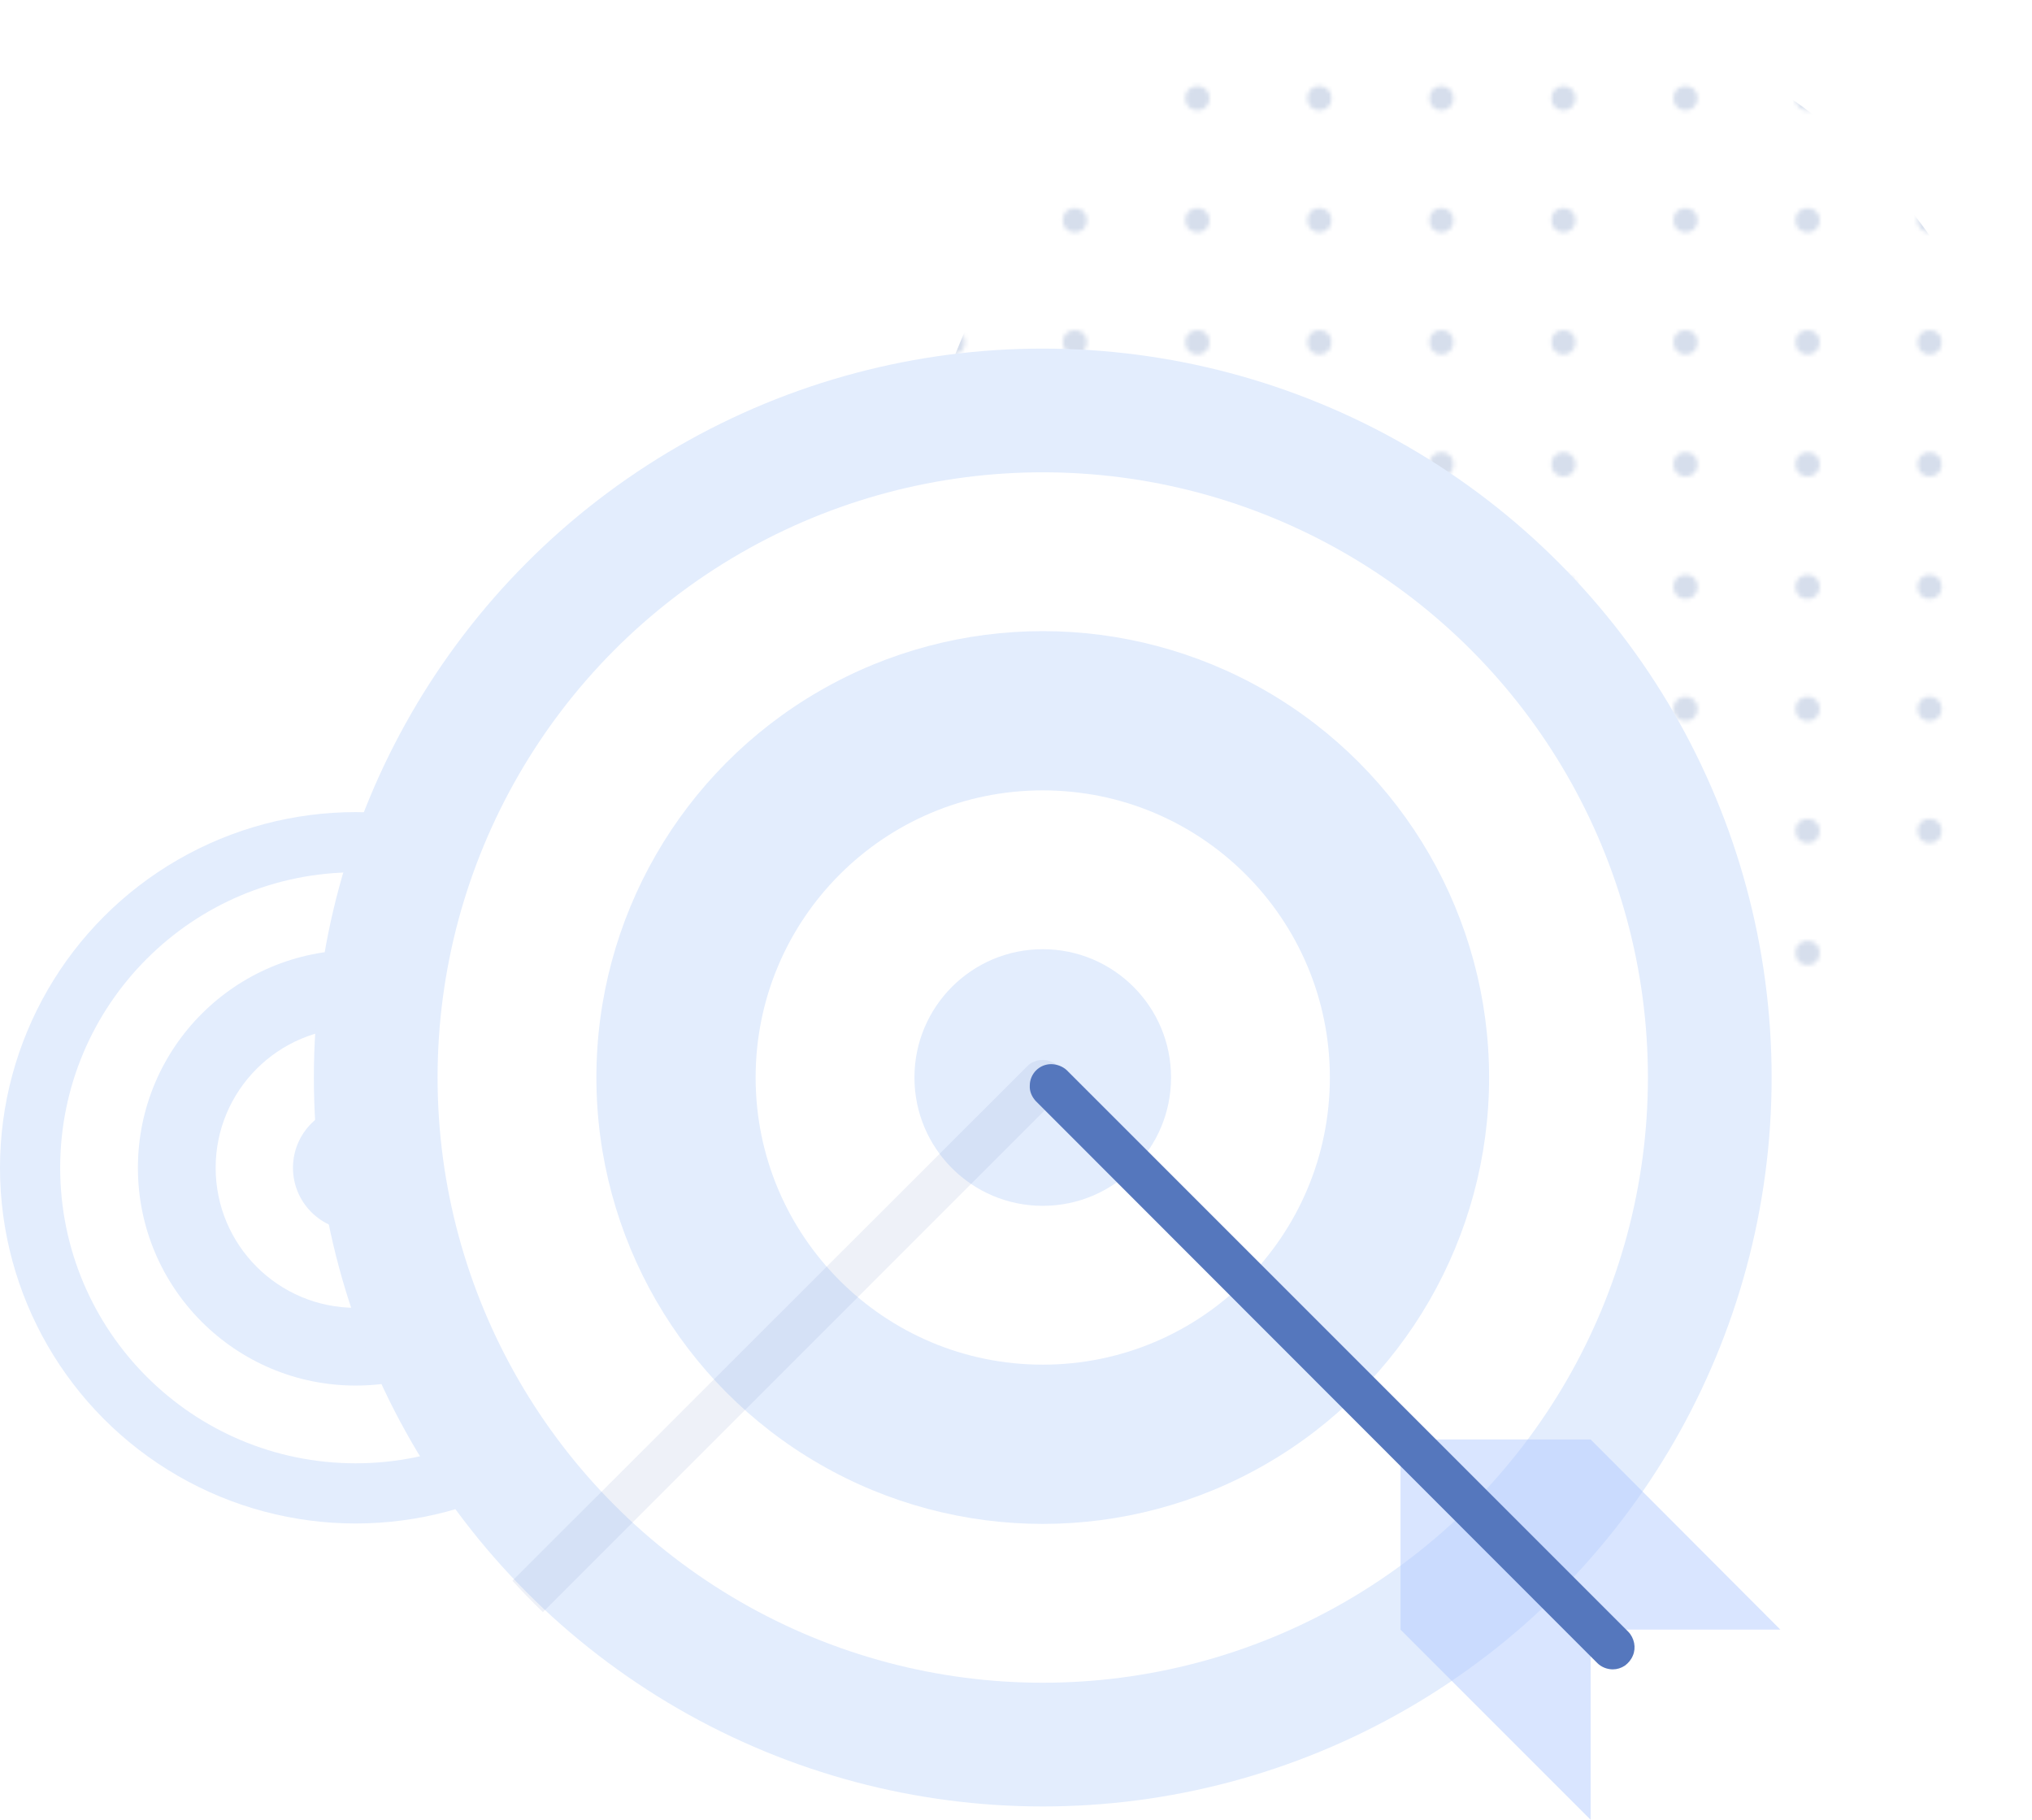 <?xml version="1.0" encoding="utf-8"?>
<!-- Generator: Adobe Illustrator 24.1.2, SVG Export Plug-In . SVG Version: 6.00 Build 0)  -->
<svg version="1.1" id="Слой_1" xmlns="http://www.w3.org/2000/svg" xmlns:xlink="http://www.w3.org/1999/xlink" x="0px" y="0px"
	 viewBox="0 0 486.2 435.4" style="enable-background:new 0 0 486.2 435.4;" xml:space="preserve">
<style type="text/css">
	.st0{fill:#E3EDFD;}
	.st1{fill:#FFFFFF;}
	.st2{fill:#E3EDFD;filter:url(#Adobe_OpacityMaskFilter);}
	.st3{mask:url(#mask0_1_51_1_);}
	.st4{fill:#D6DEEC;}
	.st5{opacity:0.1;fill:#5577BD;enable-background:new    ;}
	.st6{fill-rule:evenodd;clip-rule:evenodd;fill:#AFC9FF;fill-opacity:0.47;}
	.st7{fill:#5577BD;}
</style>
<g>
	<circle class="st0" cx="85.1" cy="279.4" r="85.1"/>
	<circle class="st1" cx="85.1" cy="279.4" r="70.7"/>
	<circle class="st0" cx="85.1" cy="279.4" r="52.1"/>
	<circle class="st1" cx="85.1" cy="279.4" r="33.5"/>
	<circle class="st0" cx="85.1" cy="279.4" r="15"/>
</g>
<defs>
	<filter id="Adobe_OpacityMaskFilter" filterUnits="userSpaceOnUse" x="219.4" y="0" width="266.8" height="266.8">
		<feColorMatrix  type="matrix" values="1 0 0 0 0  0 1 0 0 0  0 0 1 0 0  0 0 0 1 0"/>
	</filter>
</defs>
<mask maskUnits="userSpaceOnUse" x="219.4" y="0" width="266.8" height="266.8" id="mask0_1_51_1_">
	<circle class="st2" cx="198.8" cy="-5.7" r="2.9"/>
	<circle class="st0" cx="228" cy="-5.7" r="2.9"/>
	<circle class="st0" cx="257.2" cy="-5.7" r="2.9"/>
	<circle class="st0" cx="286.5" cy="-5.7" r="2.9"/>
	<circle class="st0" cx="315.7" cy="-5.7" r="2.9"/>
	<circle class="st0" cx="344.9" cy="-5.7" r="2.9"/>
	<circle class="st0" cx="374.1" cy="-5.7" r="2.9"/>
	<circle class="st0" cx="403.3" cy="-5.7" r="2.9"/>
	<circle class="st0" cx="432.5" cy="-5.7" r="2.9"/>
	<circle class="st0" cx="461.7" cy="-5.7" r="2.9"/>
	<circle class="st0" cx="491" cy="-5.7" r="2.9"/>
	<circle class="st0" cx="198.8" cy="23.5" r="2.9"/>
	<circle class="st0" cx="228" cy="23.5" r="2.9"/>
	<circle class="st0" cx="257.2" cy="23.5" r="2.9"/>
	<circle class="st0" cx="286.5" cy="23.5" r="2.9"/>
	<circle class="st0" cx="315.7" cy="23.5" r="2.9"/>
	<circle class="st0" cx="344.9" cy="23.5" r="2.9"/>
	<circle class="st0" cx="374.1" cy="23.5" r="2.9"/>
	<circle class="st0" cx="403.3" cy="23.5" r="2.9"/>
	<circle class="st0" cx="432.5" cy="23.5" r="2.9"/>
	<circle class="st0" cx="461.7" cy="23.5" r="2.9"/>
	<circle class="st0" cx="491" cy="23.5" r="2.9"/>
	<circle class="st0" cx="198.8" cy="52.7" r="2.9"/>
	<circle class="st0" cx="228" cy="52.7" r="2.9"/>
	<circle class="st0" cx="257.2" cy="52.7" r="2.9"/>
	<circle class="st0" cx="286.5" cy="52.7" r="2.9"/>
	<circle class="st0" cx="315.7" cy="52.7" r="2.9"/>
	<circle class="st0" cx="344.9" cy="52.7" r="2.9"/>
	<circle class="st0" cx="374.1" cy="52.7" r="2.9"/>
	<circle class="st0" cx="403.3" cy="52.7" r="2.9"/>
	<circle class="st0" cx="432.5" cy="52.7" r="2.9"/>
	<circle class="st0" cx="461.7" cy="52.7" r="2.9"/>
	<circle class="st0" cx="491" cy="52.7" r="2.9"/>
	<circle class="st0" cx="198.8" cy="81.9" r="2.9"/>
	<circle class="st0" cx="228" cy="81.9" r="2.9"/>
	<circle class="st0" cx="257.2" cy="81.9" r="2.9"/>
	<circle class="st0" cx="286.5" cy="81.9" r="2.9"/>
	<circle class="st0" cx="315.7" cy="81.9" r="2.9"/>
	<circle class="st0" cx="344.9" cy="81.9" r="2.9"/>
	<circle class="st0" cx="374.1" cy="81.9" r="2.9"/>
	<circle class="st0" cx="403.3" cy="81.9" r="2.9"/>
	<circle class="st0" cx="432.5" cy="81.9" r="2.9"/>
	<circle class="st0" cx="461.7" cy="81.9" r="2.9"/>
	<circle class="st0" cx="491" cy="81.9" r="2.9"/>
	<circle class="st0" cx="198.8" cy="111.1" r="2.9"/>
	<circle class="st0" cx="228" cy="111.1" r="2.9"/>
	<circle class="st0" cx="257.2" cy="111.1" r="2.9"/>
	<circle class="st0" cx="286.5" cy="111.1" r="2.9"/>
	<circle class="st0" cx="315.7" cy="111.1" r="2.9"/>
	<circle class="st0" cx="344.9" cy="111.1" r="2.9"/>
	<circle class="st0" cx="374.1" cy="111.1" r="2.9"/>
	<circle class="st0" cx="403.3" cy="111.1" r="2.9"/>
	<circle class="st0" cx="432.5" cy="111.1" r="2.9"/>
	<circle class="st0" cx="461.7" cy="111.1" r="2.9"/>
	<circle class="st0" cx="491" cy="111.1" r="2.9"/>
	<circle class="st0" cx="198.8" cy="140.4" r="2.9"/>
	<circle class="st0" cx="228" cy="140.4" r="2.9"/>
	<circle class="st0" cx="257.2" cy="140.4" r="2.9"/>
	<circle class="st0" cx="286.5" cy="140.4" r="2.9"/>
	<circle class="st0" cx="315.7" cy="140.4" r="2.9"/>
	<circle class="st0" cx="344.9" cy="140.4" r="2.9"/>
	<circle class="st0" cx="374.1" cy="140.4" r="2.9"/>
	<circle class="st0" cx="403.3" cy="140.4" r="2.9"/>
	<circle class="st0" cx="432.5" cy="140.4" r="2.9"/>
	<circle class="st0" cx="461.7" cy="140.4" r="2.9"/>
	<circle class="st0" cx="491" cy="140.4" r="2.9"/>
	<circle class="st0" cx="198.8" cy="169.6" r="2.9"/>
	<circle class="st0" cx="228" cy="169.6" r="2.9"/>
	<circle class="st0" cx="257.2" cy="169.6" r="2.9"/>
	<circle class="st0" cx="286.5" cy="169.6" r="2.9"/>
	<circle class="st0" cx="315.7" cy="169.6" r="2.9"/>
	<circle class="st0" cx="344.9" cy="169.6" r="2.9"/>
	<circle class="st0" cx="374.1" cy="169.6" r="2.9"/>
	<circle class="st0" cx="403.3" cy="169.6" r="2.9"/>
	<circle class="st0" cx="432.5" cy="169.6" r="2.9"/>
	<circle class="st0" cx="461.7" cy="169.6" r="2.9"/>
	<circle class="st0" cx="491" cy="169.6" r="2.9"/>
	<circle class="st0" cx="198.8" cy="198.8" r="2.9"/>
	<circle class="st0" cx="228" cy="198.8" r="2.9"/>
	<circle class="st0" cx="257.2" cy="198.8" r="2.9"/>
	<circle class="st0" cx="286.5" cy="198.8" r="2.9"/>
	<circle class="st0" cx="315.7" cy="198.8" r="2.9"/>
	<circle class="st0" cx="344.9" cy="198.8" r="2.9"/>
	<circle class="st0" cx="374.1" cy="198.8" r="2.9"/>
	<circle class="st0" cx="403.3" cy="198.8" r="2.9"/>
	<circle class="st0" cx="432.5" cy="198.8" r="2.9"/>
	<circle class="st0" cx="461.7" cy="198.8" r="2.9"/>
	<circle class="st0" cx="491" cy="198.8" r="2.9"/>
	<circle class="st0" cx="198.8" cy="228" r="2.9"/>
	<circle class="st0" cx="228" cy="228" r="2.9"/>
	<circle class="st0" cx="257.2" cy="228" r="2.9"/>
	<circle class="st0" cx="286.5" cy="228" r="2.9"/>
	<circle class="st0" cx="315.7" cy="228" r="2.9"/>
	<circle class="st0" cx="344.9" cy="228" r="2.9"/>
	<circle class="st0" cx="374.1" cy="228" r="2.9"/>
	<circle class="st0" cx="403.3" cy="228" r="2.9"/>
	<circle class="st0" cx="432.5" cy="228" r="2.9"/>
	<circle class="st0" cx="461.7" cy="228" r="2.9"/>
	<circle class="st0" cx="491" cy="228" r="2.9"/>
	<circle class="st0" cx="198.8" cy="257.2" r="2.9"/>
	<circle class="st0" cx="228" cy="257.2" r="2.9"/>
	<circle class="st0" cx="257.2" cy="257.2" r="2.9"/>
	<circle class="st0" cx="286.5" cy="257.2" r="2.9"/>
	<circle class="st0" cx="315.7" cy="257.2" r="2.9"/>
	<circle class="st0" cx="344.9" cy="257.2" r="2.9"/>
	<circle class="st0" cx="374.1" cy="257.2" r="2.9"/>
	<circle class="st0" cx="403.3" cy="257.2" r="2.9"/>
	<circle class="st0" cx="432.5" cy="257.2" r="2.9"/>
	<circle class="st0" cx="461.7" cy="257.2" r="2.9"/>
	<circle class="st0" cx="491" cy="257.2" r="2.9"/>
</mask>
<g class="st3">
	<circle class="st4" cx="352.8" cy="133.4" r="133.4"/>
</g>
<g>
	<circle class="st0" cx="249.5" cy="257.8" r="174.4"/>
	<circle class="st1" cx="249.5" cy="257.8" r="144.8"/>
	<circle class="st0" cx="249.5" cy="257.8" r="106.8"/>
	<circle class="st1" cx="249.5" cy="257.8" r="68.7"/>
	<circle class="st0" cx="249.5" cy="257.8" r="30.7"/>
</g>
<path class="st5" d="M245.8,255.1L122.6,378.2c2.4,2.6,4.8,5.1,7.3,7.5l123.2-123.2c0.5-0.5,0.9-1.1,1.2-1.7c0.3-0.6,0.4-1.3,0.4-2
	c0-0.7-0.1-1.4-0.4-2c-0.3-0.6-0.7-1.2-1.1-1.7c-0.5-0.5-1.1-0.9-1.7-1.1c-0.6-0.3-1.3-0.4-2-0.4c-0.7,0-1.4,0.1-2,0.4
	C246.8,254.2,246.3,254.6,245.8,255.1z"/>
<path class="st6" d="M380.6,435.4v-45.5l-45.5-45.5v45.5L380.6,435.4z"/>
<path class="st6" d="M380.6,344.4h-45.5l45.5,45.5H426L380.6,344.4z"/>
<path class="st7" d="M385.9,399.4c-1.3,0-2.7-0.5-3.7-1.5L247.8,263.4c-0.9-1-1.5-2.3-1.4-3.7c0-1.4,0.6-2.7,1.5-3.6
	c1-1,2.3-1.5,3.6-1.5s2.7,0.5,3.7,1.4l134.4,134.4c0.7,0.7,1.2,1.7,1.4,2.7c0.2,1,0.1,2.1-0.3,3c-0.4,1-1.1,1.8-1.9,2.4
	C387.9,399.1,386.9,399.4,385.9,399.4z"/>
</svg>
